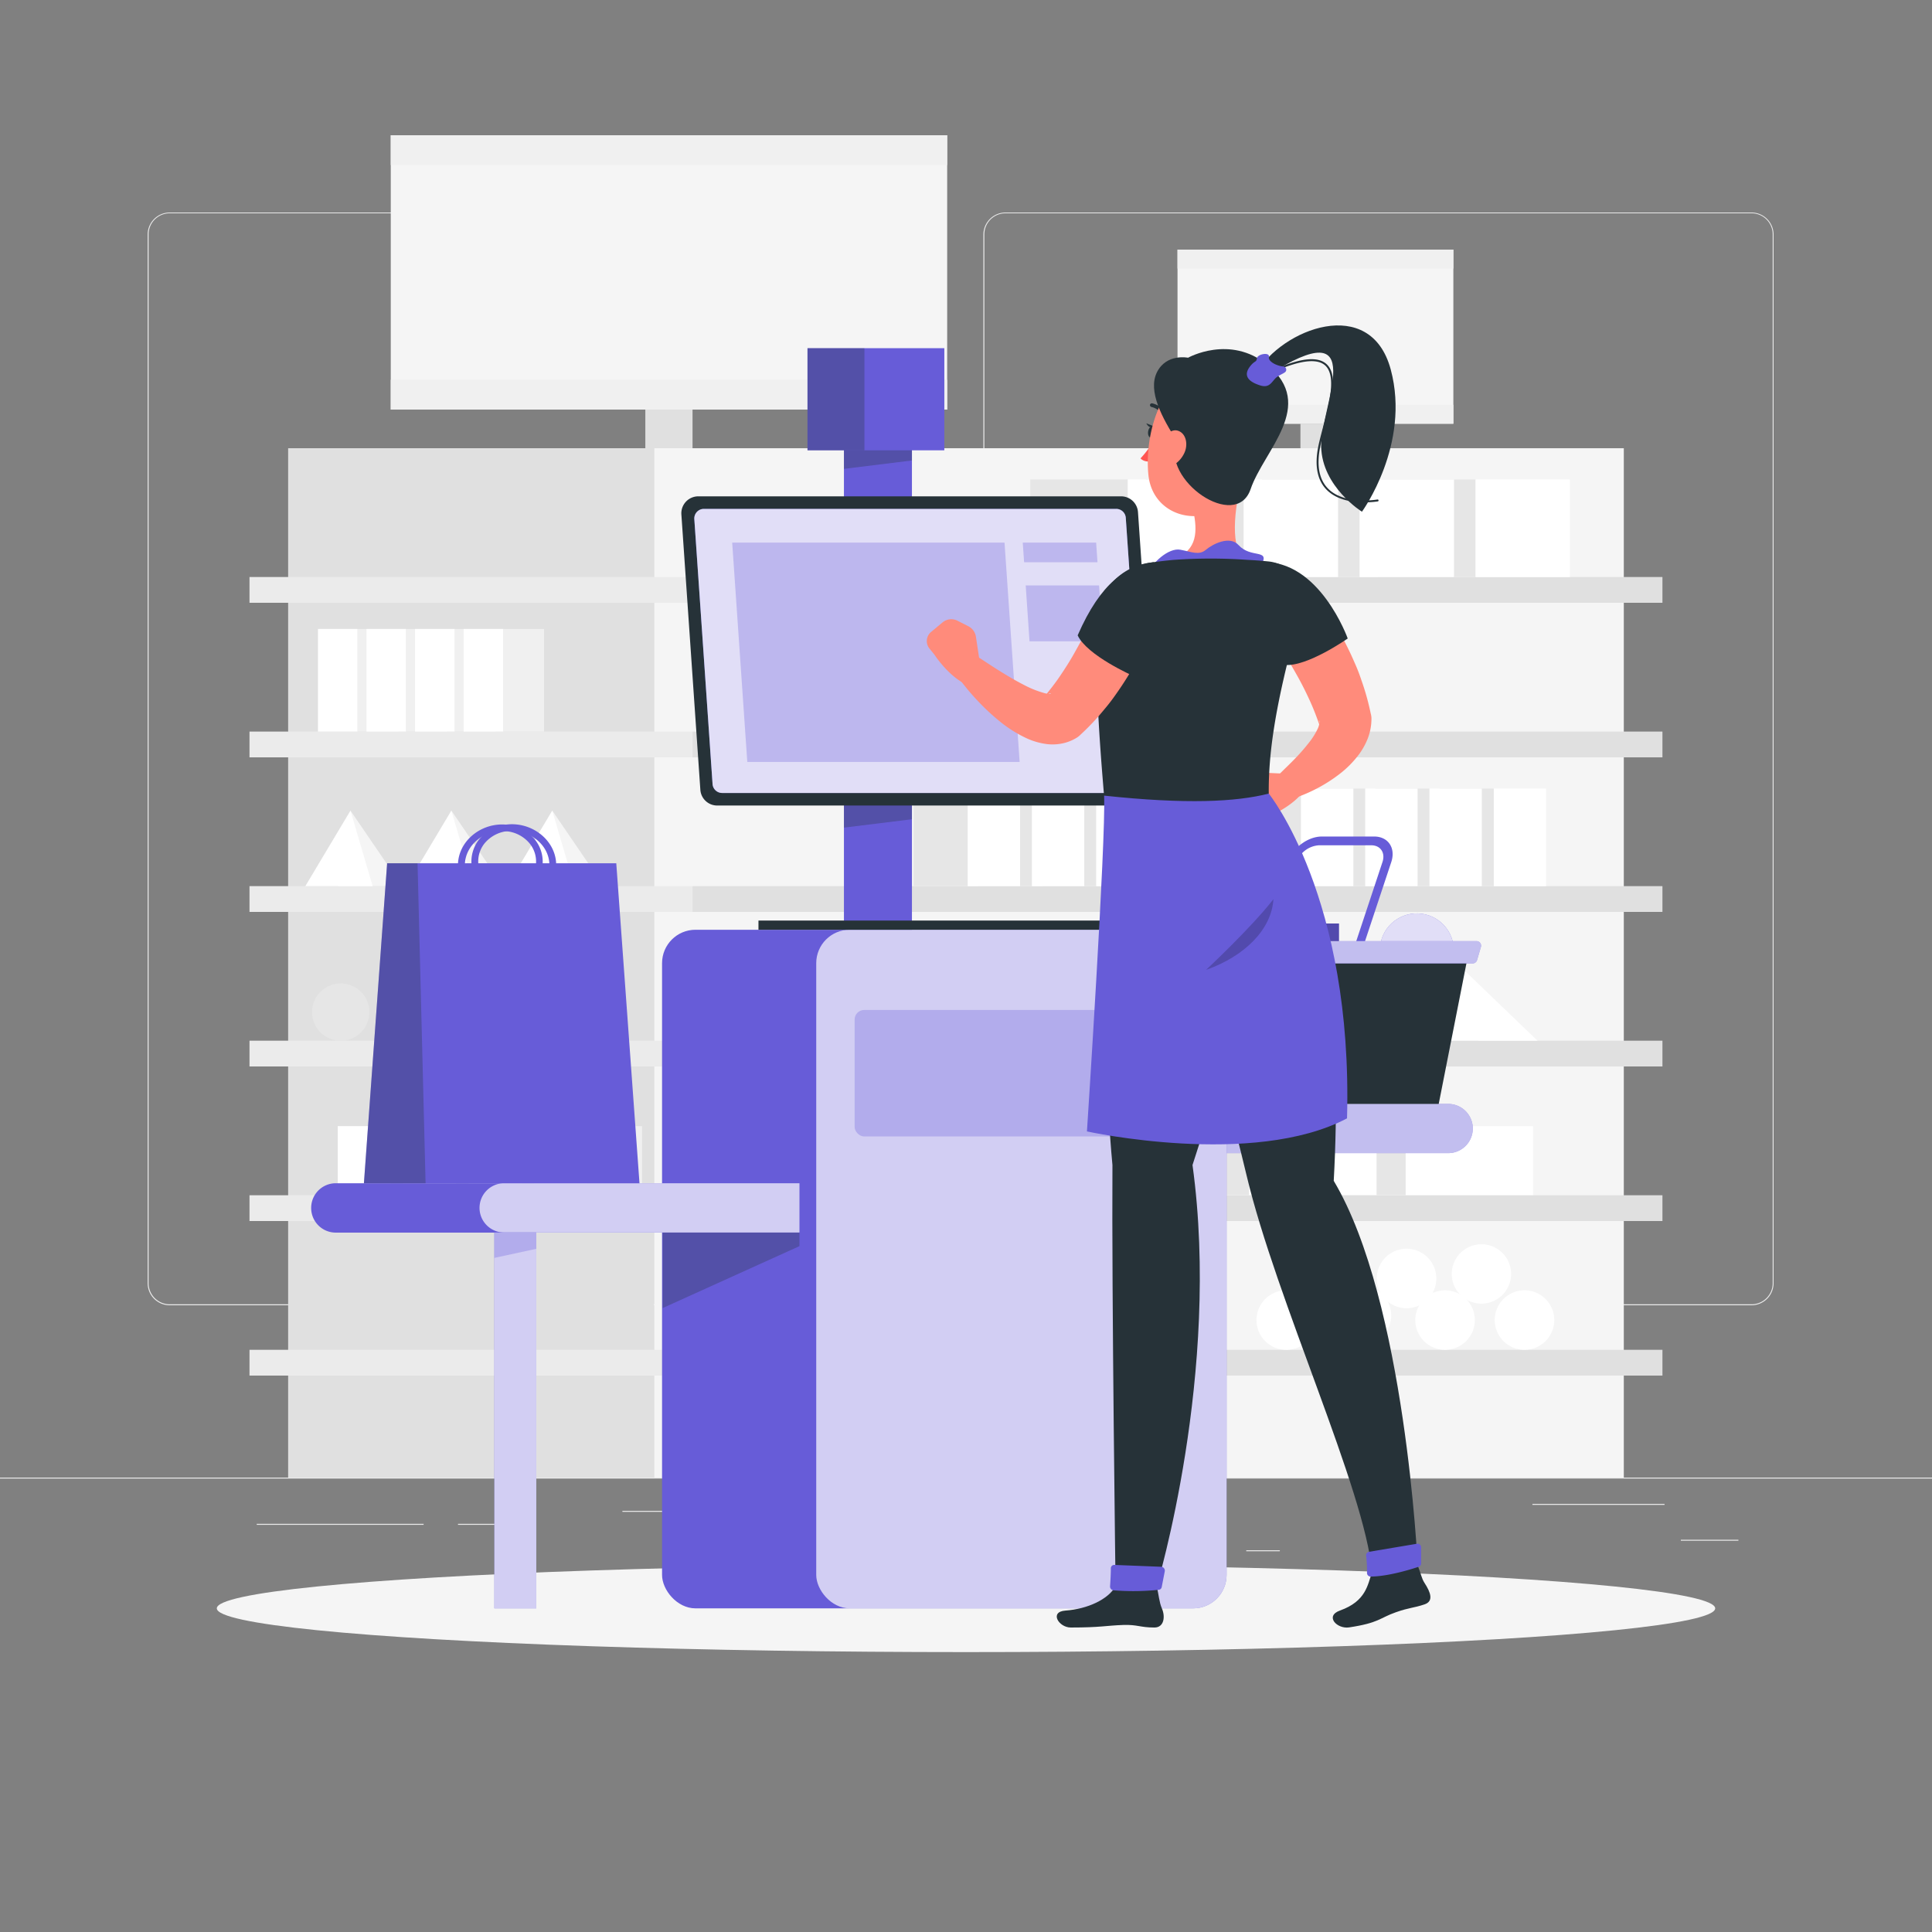 <svg xmlns="http://www.w3.org/2000/svg" viewBox="0 0 500 500"><rect x="0" y="0" width="500" height="500" fill="#808080" stroke="none"/><g id="freepik--background-complete--inject-2"><rect y="382.4" width="500" height="0.25" style="fill:#ebebeb"></rect><rect x="435" y="398.49" width="14.9" height="0.25" style="fill:#ebebeb"></rect><rect x="322.53" y="401.21" width="8.69" height="0.25" style="fill:#ebebeb"></rect><rect x="396.59" y="389.21" width="34.19" height="0.25" style="fill:#ebebeb"></rect><rect x="66.44" y="394.37" width="43.19" height="0.25" style="fill:#ebebeb"></rect><rect x="118.53" y="394.37" width="15.58" height="0.25" style="fill:#ebebeb"></rect><rect x="161.08" y="391.01" width="93.68" height="0.25" style="fill:#ebebeb"></rect><path d="M237,337.8H43.91a5.71,5.71,0,0,1-5.7-5.71V60.66A5.71,5.71,0,0,1,43.91,55H237a5.71,5.71,0,0,1,5.71,5.71V332.09A5.71,5.71,0,0,1,237,337.8ZM43.91,55.2a5.46,5.46,0,0,0-5.45,5.46V332.09a5.46,5.46,0,0,0,5.45,5.46H237a5.47,5.47,0,0,0,5.46-5.46V60.66A5.47,5.47,0,0,0,237,55.2Z" style="fill:#ebebeb"></path><path d="M453.31,337.8H260.21a5.72,5.72,0,0,1-5.71-5.71V60.66A5.72,5.72,0,0,1,260.21,55h193.1A5.71,5.71,0,0,1,459,60.66V332.09A5.71,5.71,0,0,1,453.31,337.8ZM260.21,55.2a5.47,5.47,0,0,0-5.46,5.46V332.09a5.47,5.47,0,0,0,5.46,5.46h193.1a5.47,5.47,0,0,0,5.46-5.46V60.66a5.47,5.47,0,0,0-5.46-5.46Z" style="fill:#ebebeb"></path><rect x="74.57" y="116" width="94.67" height="266.4" style="fill:#e0e0e0"></rect><rect x="169.24" y="116" width="251.01" height="266.4" transform="translate(589.48 498.4) rotate(180)" style="fill:#f5f5f5"></rect><rect x="64.57" y="149.33" width="114.67" height="6.67" style="fill:#ebebeb"></rect><rect x="179.24" y="149.33" width="251.01" height="6.67" transform="translate(609.48 305.33) rotate(180)" style="fill:#e0e0e0"></rect><rect x="64.57" y="189.33" width="114.67" height="6.67" style="fill:#ebebeb"></rect><rect x="179.24" y="189.33" width="251.01" height="6.67" transform="translate(609.48 385.33) rotate(180)" style="fill:#e0e0e0"></rect><rect x="64.57" y="229.33" width="114.67" height="6.67" style="fill:#ebebeb"></rect><rect x="179.24" y="229.33" width="251.01" height="6.67" transform="translate(609.48 465.33) rotate(180)" style="fill:#e0e0e0"></rect><rect x="64.57" y="269.33" width="114.67" height="6.67" style="fill:#ebebeb"></rect><rect x="179.24" y="269.33" width="251.01" height="6.67" transform="translate(609.48 545.33) rotate(180)" style="fill:#e0e0e0"></rect><rect x="64.57" y="309.33" width="114.67" height="6.67" style="fill:#ebebeb"></rect><rect x="179.24" y="309.33" width="251.01" height="6.67" transform="translate(609.48 625.33) rotate(180)" style="fill:#e0e0e0"></rect><rect x="64.57" y="349.33" width="114.67" height="6.67" style="fill:#ebebeb"></rect><rect x="179.24" y="349.33" width="251.01" height="6.67" transform="translate(609.48 705.33) rotate(180)" style="fill:#e0e0e0"></rect><rect x="101.13" y="35" width="144" height="71" style="fill:#f5f5f5"></rect><rect x="167.01" y="106" width="12.22" height="10" style="fill:#e0e0e0"></rect><rect x="101.13" y="98.28" width="144" height="7.72" style="fill:#f0f0f0"></rect><rect x="101.13" y="35" width="144" height="7.72" style="fill:#f0f0f0"></rect><rect x="304.74" y="64.6" width="71.39" height="45.06" style="fill:#f5f5f5"></rect><rect x="336.55" y="109.65" width="7.76" height="6.35" style="fill:#e0e0e0"></rect><rect x="304.74" y="104.76" width="71.39" height="4.9" style="fill:#f0f0f0"></rect><rect x="304.74" y="64.6" width="71.39" height="4.9" style="fill:#f0f0f0"></rect><rect x="356.63" y="124.08" width="25.25" height="25.25" style="fill:#e6e6e6"></rect><rect x="381.88" y="124.08" width="24.42" height="25.25" transform="translate(788.17 273.42) rotate(180)" style="fill:#fff"></rect><rect x="326.63" y="124.08" width="25.25" height="25.25" style="fill:#e6e6e6"></rect><rect x="351.88" y="124.08" width="24.42" height="25.25" transform="translate(728.17 273.42) rotate(180)" style="fill:#fff"></rect><rect x="296.63" y="124.08" width="25.25" height="25.25" style="fill:#e6e6e6"></rect><rect x="321.88" y="124.08" width="24.42" height="25.25" transform="translate(668.17 273.42) rotate(180)" style="fill:#fff"></rect><rect x="266.63" y="124.08" width="25.25" height="25.25" style="fill:#e6e6e6"></rect><rect x="291.88" y="124.08" width="24.42" height="25.25" transform="translate(608.17 273.42) rotate(180)" style="fill:#fff"></rect><rect x="92.52" y="162.77" width="10.58" height="26.56" transform="translate(195.61 352.11) rotate(180)" style="fill:#f0f0f0"></rect><rect x="82.29" y="162.77" width="10.23" height="26.56" style="fill:#fff"></rect><rect x="105.08" y="162.77" width="10.58" height="26.56" transform="translate(220.74 352.11) rotate(180)" style="fill:#f0f0f0"></rect><rect x="94.85" y="162.77" width="10.23" height="26.56" style="fill:#fff"></rect><rect x="117.65" y="162.77" width="10.58" height="26.56" transform="translate(245.87 352.11) rotate(180)" style="fill:#f0f0f0"></rect><rect x="107.42" y="162.77" width="10.23" height="26.56" style="fill:#fff"></rect><rect x="130.21" y="162.77" width="10.58" height="26.56" transform="translate(271.01 352.11) rotate(180)" style="fill:#f0f0f0"></rect><rect x="119.99" y="162.77" width="10.23" height="26.56" style="fill:#fff"></rect><rect x="101.17" y="291.44" width="14.24" height="17.89" transform="translate(216.58 600.78) rotate(180)" style="fill:#f0f0f0"></rect><rect x="87.4" y="291.44" width="13.77" height="17.89" style="fill:#fff"></rect><rect x="118.09" y="291.44" width="14.24" height="17.89" transform="translate(250.42 600.78) rotate(180)" style="fill:#f0f0f0"></rect><rect x="104.32" y="291.44" width="13.77" height="17.89" style="fill:#fff"></rect><rect x="135.01" y="291.44" width="14.24" height="17.89" transform="translate(284.26 600.78) rotate(180)" style="fill:#f0f0f0"></rect><rect x="121.24" y="291.44" width="13.77" height="17.89" style="fill:#fff"></rect><rect x="151.93" y="291.44" width="14.24" height="17.89" transform="translate(318.09 600.78) rotate(180)" style="fill:#f0f0f0"></rect><rect x="138.16" y="291.44" width="13.77" height="17.89" style="fill:#fff"></rect><rect x="372.6" y="204.08" width="13.99" height="25.25" style="fill:#e6e6e6"></rect><rect x="386.59" y="204.08" width="13.53" height="25.25" transform="translate(786.72 433.42) rotate(180)" style="fill:#fff"></rect><rect x="355.97" y="204.08" width="13.99" height="25.25" style="fill:#e6e6e6"></rect><rect x="369.97" y="204.08" width="13.53" height="25.25" transform="translate(753.46 433.42) rotate(180)" style="fill:#fff"></rect><rect x="339.34" y="204.08" width="13.99" height="25.25" style="fill:#e6e6e6"></rect><rect x="353.34" y="204.08" width="13.53" height="25.25" transform="translate(720.21 433.42) rotate(180)" style="fill:#fff"></rect><rect x="322.72" y="204.08" width="13.99" height="25.25" style="fill:#e6e6e6"></rect><rect x="336.71" y="204.08" width="13.53" height="25.25" transform="translate(686.96 433.42) rotate(180)" style="fill:#fff"></rect><rect x="286.34" y="204.08" width="13.99" height="25.25" style="fill:#e6e6e6"></rect><rect x="300.33" y="204.08" width="13.53" height="25.25" transform="translate(614.2 433.42) rotate(180)" style="fill:#fff"></rect><rect x="269.71" y="204.08" width="13.99" height="25.25" style="fill:#e6e6e6"></rect><rect x="283.71" y="204.08" width="13.53" height="25.25" transform="translate(580.95 433.42) rotate(180)" style="fill:#fff"></rect><rect x="253.09" y="204.08" width="13.99" height="25.25" style="fill:#e6e6e6"></rect><rect x="267.08" y="204.08" width="13.53" height="25.25" transform="translate(547.69 433.42) rotate(180)" style="fill:#fff"></rect><rect x="236.46" y="204.08" width="13.99" height="25.25" style="fill:#e6e6e6"></rect><rect x="250.45" y="204.08" width="13.53" height="25.25" transform="translate(514.44 433.42) rotate(180)" style="fill:#fff"></rect><rect x="329.69" y="291.45" width="34.1" height="17.83" style="fill:#e6e6e6"></rect><rect x="363.78" y="291.45" width="32.97" height="17.83" transform="translate(760.54 600.72) rotate(180)" style="fill:#fff"></rect><rect x="289.17" y="291.45" width="34.1" height="17.83" style="fill:#e6e6e6"></rect><rect x="323.27" y="291.45" width="32.97" height="17.83" transform="translate(679.52 600.72) rotate(180)" style="fill:#fff"></rect><rect x="248.66" y="291.45" width="34.1" height="17.83" style="fill:#e6e6e6"></rect><rect x="282.76" y="291.45" width="32.97" height="17.83" transform="translate(598.49 600.72) rotate(180)" style="fill:#fff"></rect><rect x="208.15" y="291.45" width="34.1" height="17.83" style="fill:#e6e6e6"></rect><rect x="242.25" y="291.45" width="32.97" height="17.83" transform="translate(517.47 600.72) rotate(180)" style="fill:#fff"></rect><circle cx="208.71" cy="178.08" r="11.25" style="fill:#e6e6e6"></circle><circle cx="238.71" cy="178.08" r="11.25" style="fill:#e6e6e6"></circle><circle cx="268.71" cy="178.08" r="11.25" style="fill:#e6e6e6"></circle><circle cx="298.71" cy="178.08" r="11.25" style="fill:#e6e6e6"></circle><circle cx="88.19" cy="261.92" r="7.42" transform="translate(-57.82 27.27) rotate(-13.28)" style="fill:#e6e6e6"></circle><circle cx="107.97" cy="261.92" r="7.42" transform="translate(-57.29 31.81) rotate(-13.28)" style="fill:#e6e6e6"></circle><circle cx="127.75" cy="261.92" r="7.42" transform="translate(-163.12 279.71) rotate(-67.5)" style="fill:#e6e6e6"></circle><circle cx="147.52" cy="261.92" r="7.42" transform="translate(-141.99 181.03) rotate(-45)" style="fill:#e6e6e6"></circle><circle cx="332.88" cy="341.63" r="7.71" transform="translate(-110.13 518.44) rotate(-67.5)" style="fill:#fff"></circle><circle cx="353.43" cy="341.63" r="7.71" transform="matrix(0.97, -0.23, 0.23, 0.97, -69.04, 90.34)" style="fill:#fff"></circle><circle cx="373.98" cy="341.63" r="7.71" transform="translate(-84.76 556.41) rotate(-67.5)" style="fill:#fff"></circle><circle cx="394.53" cy="341.63" r="7.71" transform="translate(-72.07 575.39) rotate(-67.5)" style="fill:#fff"></circle><circle cx="343.46" cy="330.87" r="7.71" transform="translate(-133.36 339.77) rotate(-45)" style="fill:#fff"></circle><circle cx="364.01" cy="330.87" r="7.71" transform="translate(-80.97 540.55) rotate(-67.5)" style="fill:#fff"></circle><circle cx="384.56" cy="330.87" r="7.71" transform="matrix(0.97, -0.23, 0.23, 0.97, -65.73, 97.2)" style="fill:#fff"></circle><circle cx="233.1" cy="341.63" r="7.71" transform="translate(-173.29 264.89) rotate(-45)" style="fill:#fff"></circle><circle cx="253.65" cy="341.63" r="7.71" transform="translate(-159.04 445.24) rotate(-67.5)" style="fill:#fff"></circle><circle cx="274.2" cy="341.63" r="7.71" transform="translate(-71.15 72.14) rotate(-13.28)" style="fill:#fff"></circle><circle cx="294.75" cy="341.63" r="7.71" transform="translate(-133.67 483.2) rotate(-67.5)" style="fill:#fff"></circle><circle cx="243.68" cy="330.87" r="7.71" transform="translate(-155.26 429.38) rotate(-67.5)" style="fill:#fff"></circle><circle cx="264.23" cy="330.87" r="7.71" transform="translate(-156.57 283.75) rotate(-45)" style="fill:#fff"></circle><circle cx="284.78" cy="330.87" r="7.71" transform="translate(-129.89 467.35) rotate(-67.5)" style="fill:#fff"></circle><polygon points="376.96 249.2 382.61 269.33 353.01 269.33 376.96 249.2" style="fill:#e0e0e0"></polygon><polygon points="376.96 249.2 366.67 269.33 397.9 269.33 376.96 249.2" style="fill:#fff"></polygon><polygon points="330.15 249.2 335.8 269.33 306.19 269.33 330.15 249.2" style="fill:#e0e0e0"></polygon><polygon points="330.15 249.2 319.86 269.33 351.09 269.33 330.15 249.2" style="fill:#fff"></polygon><polygon points="283.33 249.2 288.99 269.33 259.38 269.33 283.33 249.2" style="fill:#e0e0e0"></polygon><polygon points="283.33 249.2 273.04 269.33 304.28 269.33 283.33 249.2" style="fill:#fff"></polygon><polygon points="90.7 209.78 87.55 229.33 104.06 229.33 90.7 209.78" style="fill:#f5f5f5"></polygon><polygon points="90.7 209.78 96.44 229.33 79.02 229.33 90.7 209.78" style="fill:#fff"></polygon><polygon points="116.81 209.78 113.66 229.33 130.17 229.33 116.81 209.78" style="fill:#f5f5f5"></polygon><polygon points="116.81 209.78 122.55 229.33 105.13 229.33 116.81 209.78" style="fill:#fff"></polygon><polygon points="142.92 209.78 139.76 229.33 156.28 229.33 142.92 209.78" style="fill:#f5f5f5"></polygon><polygon points="142.92 209.78 148.66 229.33 131.24 229.33 142.92 209.78" style="fill:#fff"></polygon><polygon points="236.52 249.2 242.17 269.33 212.57 269.33 236.52 249.2" style="fill:#e0e0e0"></polygon><polygon points="236.52 249.2 226.23 269.33 257.47 269.33 236.52 249.2" style="fill:#fff"></polygon></g><g id="freepik--Shadow--inject-2"><ellipse id="freepik--path--inject-2" cx="250" cy="416.24" rx="193.89" ry="11.32" style="fill:#f5f5f5"></ellipse></g><g id="freepik--cash-register--inject-2"><path d="M292,285.69h82.79a6.37,6.37,0,0,1,6.37,6.37h0a6.37,6.37,0,0,1-6.37,6.37H292Z" style="fill:#675CD8"></path><path d="M292,285.69h82.79a6.37,6.37,0,0,1,6.37,6.37h0a6.37,6.37,0,0,1-6.37,6.37H292Z" style="fill:#fff;opacity:0.6"></path><circle cx="366.68" cy="245.97" r="9.57" transform="translate(43.05 546.33) rotate(-76.72)" style="fill:#675CD8"></circle><circle cx="366.68" cy="245.97" r="9.57" transform="translate(43.05 546.33) rotate(-76.72)" style="fill:#fff;opacity:0.8"></circle><polygon points="300.81 247.25 379.92 247.25 372.34 285.69 308.38 285.69 300.81 247.25" style="fill:#263238"></polygon><path d="M298.6,243.56h83.52a1.18,1.18,0,0,1,1.14,1.51l-1,3.41a1.19,1.19,0,0,1-1.14.85H299.59a1.19,1.19,0,0,1-1.14-.85l-1-3.41A1.18,1.18,0,0,1,298.6,243.56Z" style="fill:#675CD8"></path><path d="M298.6,243.56h83.52a1.18,1.18,0,0,1,1.14,1.51l-1,3.41a1.19,1.19,0,0,1-1.14.85H299.59a1.19,1.19,0,0,1-1.14-.85l-1-3.41A1.18,1.18,0,0,1,298.6,243.56Z" style="fill:#fff;opacity:0.6"></path><rect x="308.53" y="239" width="38" height="4.56" style="fill:#675CD8"></rect><rect x="308.53" y="239" width="38" height="4.56" style="opacity:0.2"></rect><path d="M330.36,251.88a1.23,1.23,0,0,1-1.33.84c-3-.51-4.48-3.24-3.39-6.53l7.65-23.09c1.21-3.65,5.16-6.61,8.8-6.61h13.55c3.64,0,5.62,3,4.42,6.61l-6.79,20.46H351l6.78-20.46c.8-2.39-.5-4.34-2.89-4.34H341.34a6.61,6.61,0,0,0-5.78,4.34l-7.65,23.09c-.65,1.95.1,3.61,1.69,4.15a1.21,1.21,0,0,1,.76,1.54Z" style="fill:#675CD8"></path><rect x="171.34" y="240.62" width="146.1" height="175.62" rx="8.65" style="fill:#675CD8"></rect><path d="M206.9,306.22H86.9a6.38,6.38,0,0,0-6.37,6.38h0A6.37,6.37,0,0,0,86.9,319h120Z" style="fill:#675CD8"></path><polygon points="206.9 322.5 171.49 338.53 171.49 318.96 206.9 318.96 206.9 322.5" style="fill:#263238;opacity:0.3"></polygon><path d="M206.9,306.22H130.47a6.38,6.38,0,0,0-6.37,6.38h0a6.38,6.38,0,0,0,6.37,6.37H206.9Z" style="fill:#fff;opacity:0.7"></path><rect x="211.24" y="240.62" width="106.2" height="175.62" rx="8.65" style="fill:#fff;opacity:0.7"></rect><rect x="127.94" y="318.97" width="10.85" height="97.27" style="fill:#675CD8"></rect><rect x="127.94" y="318.97" width="10.85" height="97.27" style="fill:#fff;opacity:0.7"></rect><polygon points="138.79 323.19 127.94 325.54 127.94 318.96 138.79 318.96 138.79 323.19" style="fill:#675CD8;opacity:0.3"></polygon><rect x="221.18" y="261.38" width="86.31" height="32.73" rx="2.47" style="fill:#675CD8;opacity:0.3"></rect><polygon points="159.49 223.41 100.19 223.41 94.18 306.23 165.5 306.23 159.49 223.41" style="fill:#675CD8"></polygon><polygon points="108.06 223.41 100.19 223.41 94.18 306.23 110.14 306.23 108.06 223.41" style="fill:#263238;opacity:0.3"></polygon><path d="M133.45,233.51c-5.54,0-10.5-3.89-11.33-9.07a9.19,9.19,0,0,1,1.84-7.15,10.64,10.64,0,0,1,7.47-3.93c5.95-.54,11.51,3.51,12.39,9a9.21,9.21,0,0,1-1.85,7.16,10.6,10.6,0,0,1-7.46,3.93C134.15,233.49,133.8,233.51,133.45,233.51Zm-.95-18.44c-.3,0-.61,0-.91,0a8.91,8.91,0,0,0-6.24,3.26,7.46,7.46,0,0,0-1.49,5.8c.73,4.61,5.44,8,10.49,7.54a8.91,8.91,0,0,0,6.24-3.26,7.46,7.46,0,0,0,1.49-5.8C141.39,218.32,137.19,215.07,132.5,215.07Z" style="fill:#675CD8"></path><path d="M129,233.51c-.35,0-.7,0-1.06,0a10.6,10.6,0,0,1-7.46-3.93,9.16,9.16,0,0,1-1.84-7.16c.87-5.5,6.43-9.55,12.38-9a10.62,10.62,0,0,1,7.47,3.93,9.15,9.15,0,0,1,1.84,7.15C139.47,229.62,134.5,233.51,129,233.51Zm1-18.44c-4.7,0-8.9,3.25-9.59,7.58a7.46,7.46,0,0,0,1.49,5.8,8.91,8.91,0,0,0,6.24,3.26c5.05.45,9.76-2.93,10.5-7.54a7.42,7.42,0,0,0-1.5-5.8,8.89,8.89,0,0,0-6.23-3.26C130.52,215.08,130.22,215.07,129.92,215.07Z" style="fill:#675CD8"></path><rect x="218.41" y="110.56" width="17.6" height="130.07" style="fill:#675CD8"></rect><polygon points="236.01 180.2 218.41 180.2 218.41 214.19 236.01 212.02 236.01 180.2" style="fill:#263238;opacity:0.3"></polygon><polygon points="236.01 111.45 218.41 111.45 218.41 121.34 236.01 119.17 236.01 111.45" style="fill:#263238;opacity:0.3"></polygon><path d="M181.25,204.39l-4.91-71.25a4.39,4.39,0,0,1,4.38-4.69H290.13a4.38,4.38,0,0,1,4.38,4.08l4.9,71.25a4.38,4.38,0,0,1-4.38,4.69H185.62A4.37,4.37,0,0,1,181.25,204.39Z" style="fill:#263238"></path><path d="M288.87,131.7H182.16a2.48,2.48,0,0,0-2.47,2.65l4.72,68.56a2.48,2.48,0,0,0,2.47,2.31H293.59a2.48,2.48,0,0,0,2.48-2.65L291.35,134A2.48,2.48,0,0,0,288.87,131.7Z" style="fill:#675CD8"></path><path d="M288.87,131.7H182.16a2.48,2.48,0,0,0-2.47,2.65l4.72,68.56a2.48,2.48,0,0,0,2.47,2.31H293.59a2.48,2.48,0,0,0,2.48-2.65L291.35,134A2.48,2.48,0,0,0,288.87,131.7Z" style="fill:#fff;opacity:0.8"></path><rect x="196.29" y="238.24" width="93.66" height="2.38" style="fill:#263238"></rect><polygon points="263.88 197.19 193.4 197.19 189.49 140.43 259.97 140.43 263.88 197.19" style="fill:#675CD8;opacity:0.3"></polygon><polygon points="284.03 145.51 265.04 145.51 264.69 140.43 283.68 140.43 284.03 145.51" style="fill:#675CD8;opacity:0.3"></polygon><polygon points="285.43 165.98 266.44 165.98 265.45 151.5 284.44 151.5 285.43 165.98" style="fill:#675CD8;opacity:0.3"></polygon><rect x="208.98" y="90.11" width="35.41" height="26.43" style="fill:#675CD8"></rect><rect x="208.98" y="90.11" width="14.73" height="26.43" style="fill:#263238;opacity:0.3"></rect></g><g id="freepik--Character--inject-2"><path d="M320.8,203.81l1.95-2.49a3.67,3.67,0,0,1,3.07-1.4l5.56.25a6.91,6.91,0,0,1,5.46,3.15l.74,1.16c-3,4.35-9.37,6.87-9.37,6.87l-1.74.92a3.06,3.06,0,0,1-4.19-1.19l-1.87-3.44A3.52,3.52,0,0,1,320.8,203.81Z" style="fill:#ff8b7b"></path><path d="M340.15,153.94c.58.71,1,1.21,1.42,1.81s.84,1.15,1.25,1.72c.82,1.16,1.57,2.34,2.32,3.52a83.56,83.56,0,0,1,4,7.38c.62,1.26,1.18,2.56,1.75,3.86s1.05,2.63,1.51,4a64.47,64.47,0,0,1,2.32,8.33l.11.46a4.47,4.47,0,0,1,.1,1,14.31,14.31,0,0,1-1,5.22,18.59,18.59,0,0,1-2.15,3.89,26.29,26.29,0,0,1-5.18,5.24,39.5,39.5,0,0,1-5.58,3.58,40.46,40.46,0,0,1-6,2.59,3.77,3.77,0,0,1-3.87-6.25l.25-.24c1.23-1.23,2.65-2.56,3.88-3.86a46.89,46.89,0,0,0,3.44-3.95,18,18,0,0,0,2.35-3.75c.5-1.12.44-2,.29-2l.21,1.42c-.75-2.16-1.55-4.3-2.52-6.43s-2-4.22-3.16-6.3-2.35-4.12-3.64-6.12c-.64-1-1.3-2-2-3l-1-1.44-.92-1.3-.24-.34a7.5,7.5,0,0,1,11.94-9.05Z" style="fill:#ff8b7b"></path><path d="M326.43,145.46c-2.82,6.4-2.64,14.39,6,26.61,5.74.63,16.36-6.83,16.36-6.83S341.5,144.79,326.43,145.46Z" style="fill:#263238"></path><path d="M321.62,123.21c-1.67,6.2-3.73,17.56.29,21.69,0,0-5.87-.88-18.33,6.83-3.61-5.18-.93-6.83-.93-6.83,7-1.65,7.24-6.77,6.39-11.59Z" style="fill:#ff8b7b"></path><path d="M296.26,149.51c1.85-4,6.21-7.81,9.22-7.24s4.84,1.51,6.62,0,6.18-3.71,8.42-1.22c3.15,3.48,7.92,1,6.12,4.81C324.7,150,296.26,149.51,296.26,149.51Z" style="fill:#675CD8"></path><path d="M299.09,111.83c-.12.85-.66,1.51-1.2,1.47s-.88-.76-.76-1.61.66-1.5,1.2-1.46S299.22,111,299.09,111.83Z" style="fill:#263238"></path><path d="M298.56,110.29l-1.9-.73S297.45,111.22,298.56,110.29Z" style="fill:#263238"></path><path d="M298.91,113.43a25,25,0,0,1-3.74,5.19c.95,1.12,2.88.78,2.88.78Z" style="fill:#ff5652"></path><path d="M297.68,105.09a.5.5,0,0,1-.06-.36.51.51,0,0,1,.62-.33,5.2,5.2,0,0,1,3.6,2.92.44.44,0,0,1-.31.6.54.54,0,0,1-.65-.31,4.17,4.17,0,0,0-2.88-2.28A.56.56,0,0,1,297.68,105.09Z" style="fill:#263238"></path><path d="M326.92,110.77c-1.89,10-2.47,14.27-8.18,19.07-8.59,7.23-20.4,3.41-21.52-6.8-1-9.18,2.23-24,12.54-27.31A13,13,0,0,1,326.92,110.77Z" style="fill:#ff8b7b"></path><path d="M304.5,114c-3.62-5.67-7.54-12.75-5.08-17.67s8.05-3.75,8.05-3.75S318.3,86.5,328,94.42c12.86,10.53-.93,22.12-4.34,32.16C319.89,137.63,300.45,124.25,304.5,114Z" style="fill:#263238"></path><path d="M359.92,95.62c-5.23-19.45-28.17-10.51-34.84,1l2.72.71c27.37-17.66,13.89,7.87,14.12,18.28s10.55,16.82,10.55,16.82S365.14,115.06,359.92,95.62Z" style="fill:#263238"></path><path d="M353,130c-2.92,0-7-.55-9.66-3.24-2.4-2.43-3.15-6.14-2.21-11,.3-1.54.78-3.35,1.28-5.26,1.58-6,3.55-13.38.45-16-2.18-1.85-6.77-1.2-13.65,1.91a.24.24,0,0,1-.33-.12.25.25,0,0,1,.13-.33c7.16-3.25,11.8-3.85,14.17-1.84,3.34,2.82,1.42,10.09-.28,16.51-.51,1.9-1,3.7-1.28,5.23-.9,4.72-.2,8.28,2.08,10.59,4.25,4.3,12.69,2.84,12.78,2.82a.25.25,0,1,1,.08.5A22.94,22.94,0,0,1,353,130Z" style="fill:#263238"></path><path d="M328.39,92.34c.25-1.27-2.95-.74-3.1.39s-.57.5-1.82,2.15-1.42,3.59,2.68,4.87c2.6.81,3-1.19,4.33-2.19.73-.54,1.55-.82,2.08-1.23a.83.83,0,0,0-.42-1.48C330.46,94.71,328.13,93.59,328.39,92.34Z" style="fill:#675CD8"></path><path d="M306.34,117.56a7,7,0,0,1-4.42,3.54c-2.35.52-3.24-2.19-2.35-4.83.8-2.36,3-5.49,5.24-4.81S307.61,115.27,306.34,117.56Z" style="fill:#ff8b7b"></path><path d="M349.13,421.17c7.77-1.16,7.92-2.45,12.09-3.91,3.57-1.26,4.57-1.08,7.45-2.05,2.41-.81,1.59-3.1,0-5.54-.79-1.22-.91-2.38-1.78-4.55l-11.81,1.75c-1.14,3.3-1.55,7.52-8.29,9.93C342.78,418.24,346,421.63,349.13,421.17Z" style="fill:#263238"></path><path d="M277.11,421.2c7.73,0,9.21-.51,13.56-.66,3.72-.13,4.33.66,8.1.66,2.5,0,2.85-2.82,1.93-4.93-.71-1.64-.82-3.61-1.34-5.74H288.71c-1.92,3.37-7.16,5.87-13,6.29C271.51,417.13,274,421.2,277.11,421.2Z" style="fill:#263238"></path><path d="M286.14,210.63s-1.54,55.58,1.76,90.88c-.21,33.13.81,109,.81,109,.26,1.69,9.14,1,10.65,0,0,0,16.65-55.27,9.26-109,18.49-56.06,14.5-90.88,14.5-90.88Z" style="fill:#263238"></path><path d="M297.23,210.63s18.06,62.73,25.38,93.54c7.7,32.35,30.58,81.26,32.48,102.7,2,.79,8.39-.09,11.81-1.75,0,0-3.13-68.37-21.73-99.52,4.2-76.64-16.6-95-16.6-95Z" style="fill:#263238"></path><path d="M353.55,402.58a31.15,31.15,0,0,1,.23,4.43.93.93,0,0,0,.93,1c4.42,0,10.53-1.88,12.46-2.54a.9.9,0,0,0,.62-.85l0-4.19a.93.93,0,0,0-1.08-.91l-12.44,2.09A.9.9,0,0,0,353.55,402.58Z" style="fill:#675CD8"></path><path d="M287.49,405.86c0,1.15-.1,3.2-.21,4.71a1,1,0,0,0,.85,1,63.24,63.24,0,0,0,11.75-.13.86.86,0,0,0,.77-.7l.8-4.13a1,1,0,0,0-.91-1.13L288.4,405A.86.86,0,0,0,287.49,405.86Z" style="fill:#675CD8"></path><path d="M283.74,160.68a190.58,190.58,0,0,0,.28,19.41c.33,8.43.91,16.72,2.12,30.54h42.43c-.85-11.95.54-25.57,8.16-52.46a9.9,9.9,0,0,0-8.46-12.87c-1.68-.17-3.47-.31-5.3-.4a135.92,135.92,0,0,0-19.26,0c-2.1.19-4.27.46-6.34.75A16,16,0,0,0,283.74,160.68Z" style="fill:#263238"></path><path d="M328.36,205.38c-8.49,2.17-21.41,2.79-42.62.53.51,11.25-4.44,86.9-4.44,86.9s43,9.45,67.31-3.38C350.18,232.26,328.36,205.38,328.36,205.38Z" style="fill:#675CD8"></path><path d="M312.13,251s11.67-10.87,17.43-18.29C329.1,240.49,322.15,247.47,312.13,251Z" style="opacity:0.2"></path><path d="M247.75,160.62l2.82,1.43a3.68,3.68,0,0,1,2,2.74l.83,5.5a6.86,6.86,0,0,1-2,6l-1,1c-4.84-2.06-8.56-7.85-8.56-7.85l-1.24-1.53a3.06,3.06,0,0,1,.35-4.35l3-2.5A3.52,3.52,0,0,1,247.75,160.62Z" style="fill:#ff8b7b"></path><path d="M298.4,161.62c-.31.86-.54,1.46-.81,2.15s-.56,1.31-.84,2c-.56,1.3-1.18,2.55-1.81,3.8a77.75,77.75,0,0,1-4.22,7.28c-.76,1.18-1.57,2.34-2.39,3.49s-1.7,2.27-2.63,3.36a62.67,62.67,0,0,1-5.92,6.3l-.28.27a5.1,5.1,0,0,1-.83.64,11.43,11.43,0,0,1-4,1.54,12.6,12.6,0,0,1-3.58.14,18.08,18.08,0,0,1-5.26-1.46,33,33,0,0,1-7.23-4.55,57.38,57.38,0,0,1-5.66-5.3,60.53,60.53,0,0,1-4.87-5.86,3.76,3.76,0,0,1,5.1-5.36l.17.11c1.86,1.21,3.83,2.53,5.75,3.71s3.86,2.33,5.76,3.3a26.3,26.3,0,0,0,5.36,2.17,4.07,4.07,0,0,0,1.67.16c.13,0,.12-.1,0-.1a1.56,1.56,0,0,0-.68.18l-1.1.92c1.46-1.76,2.88-3.56,4.19-5.49s2.58-3.91,3.75-6,2.31-4.15,3.36-6.29c.53-1.06,1-2.14,1.53-3.21l.71-1.6.64-1.45.17-.38a7.5,7.5,0,0,1,13.93,5.53Z" style="fill:#ff8b7b"></path><path d="M298.54,145.49c-6.93.9-13.67,5.2-19.64,18.94,2.44,5.24,14.32,10.47,14.32,10.47S306.92,158,298.54,145.49Z" style="fill:#263238"></path></g></svg>